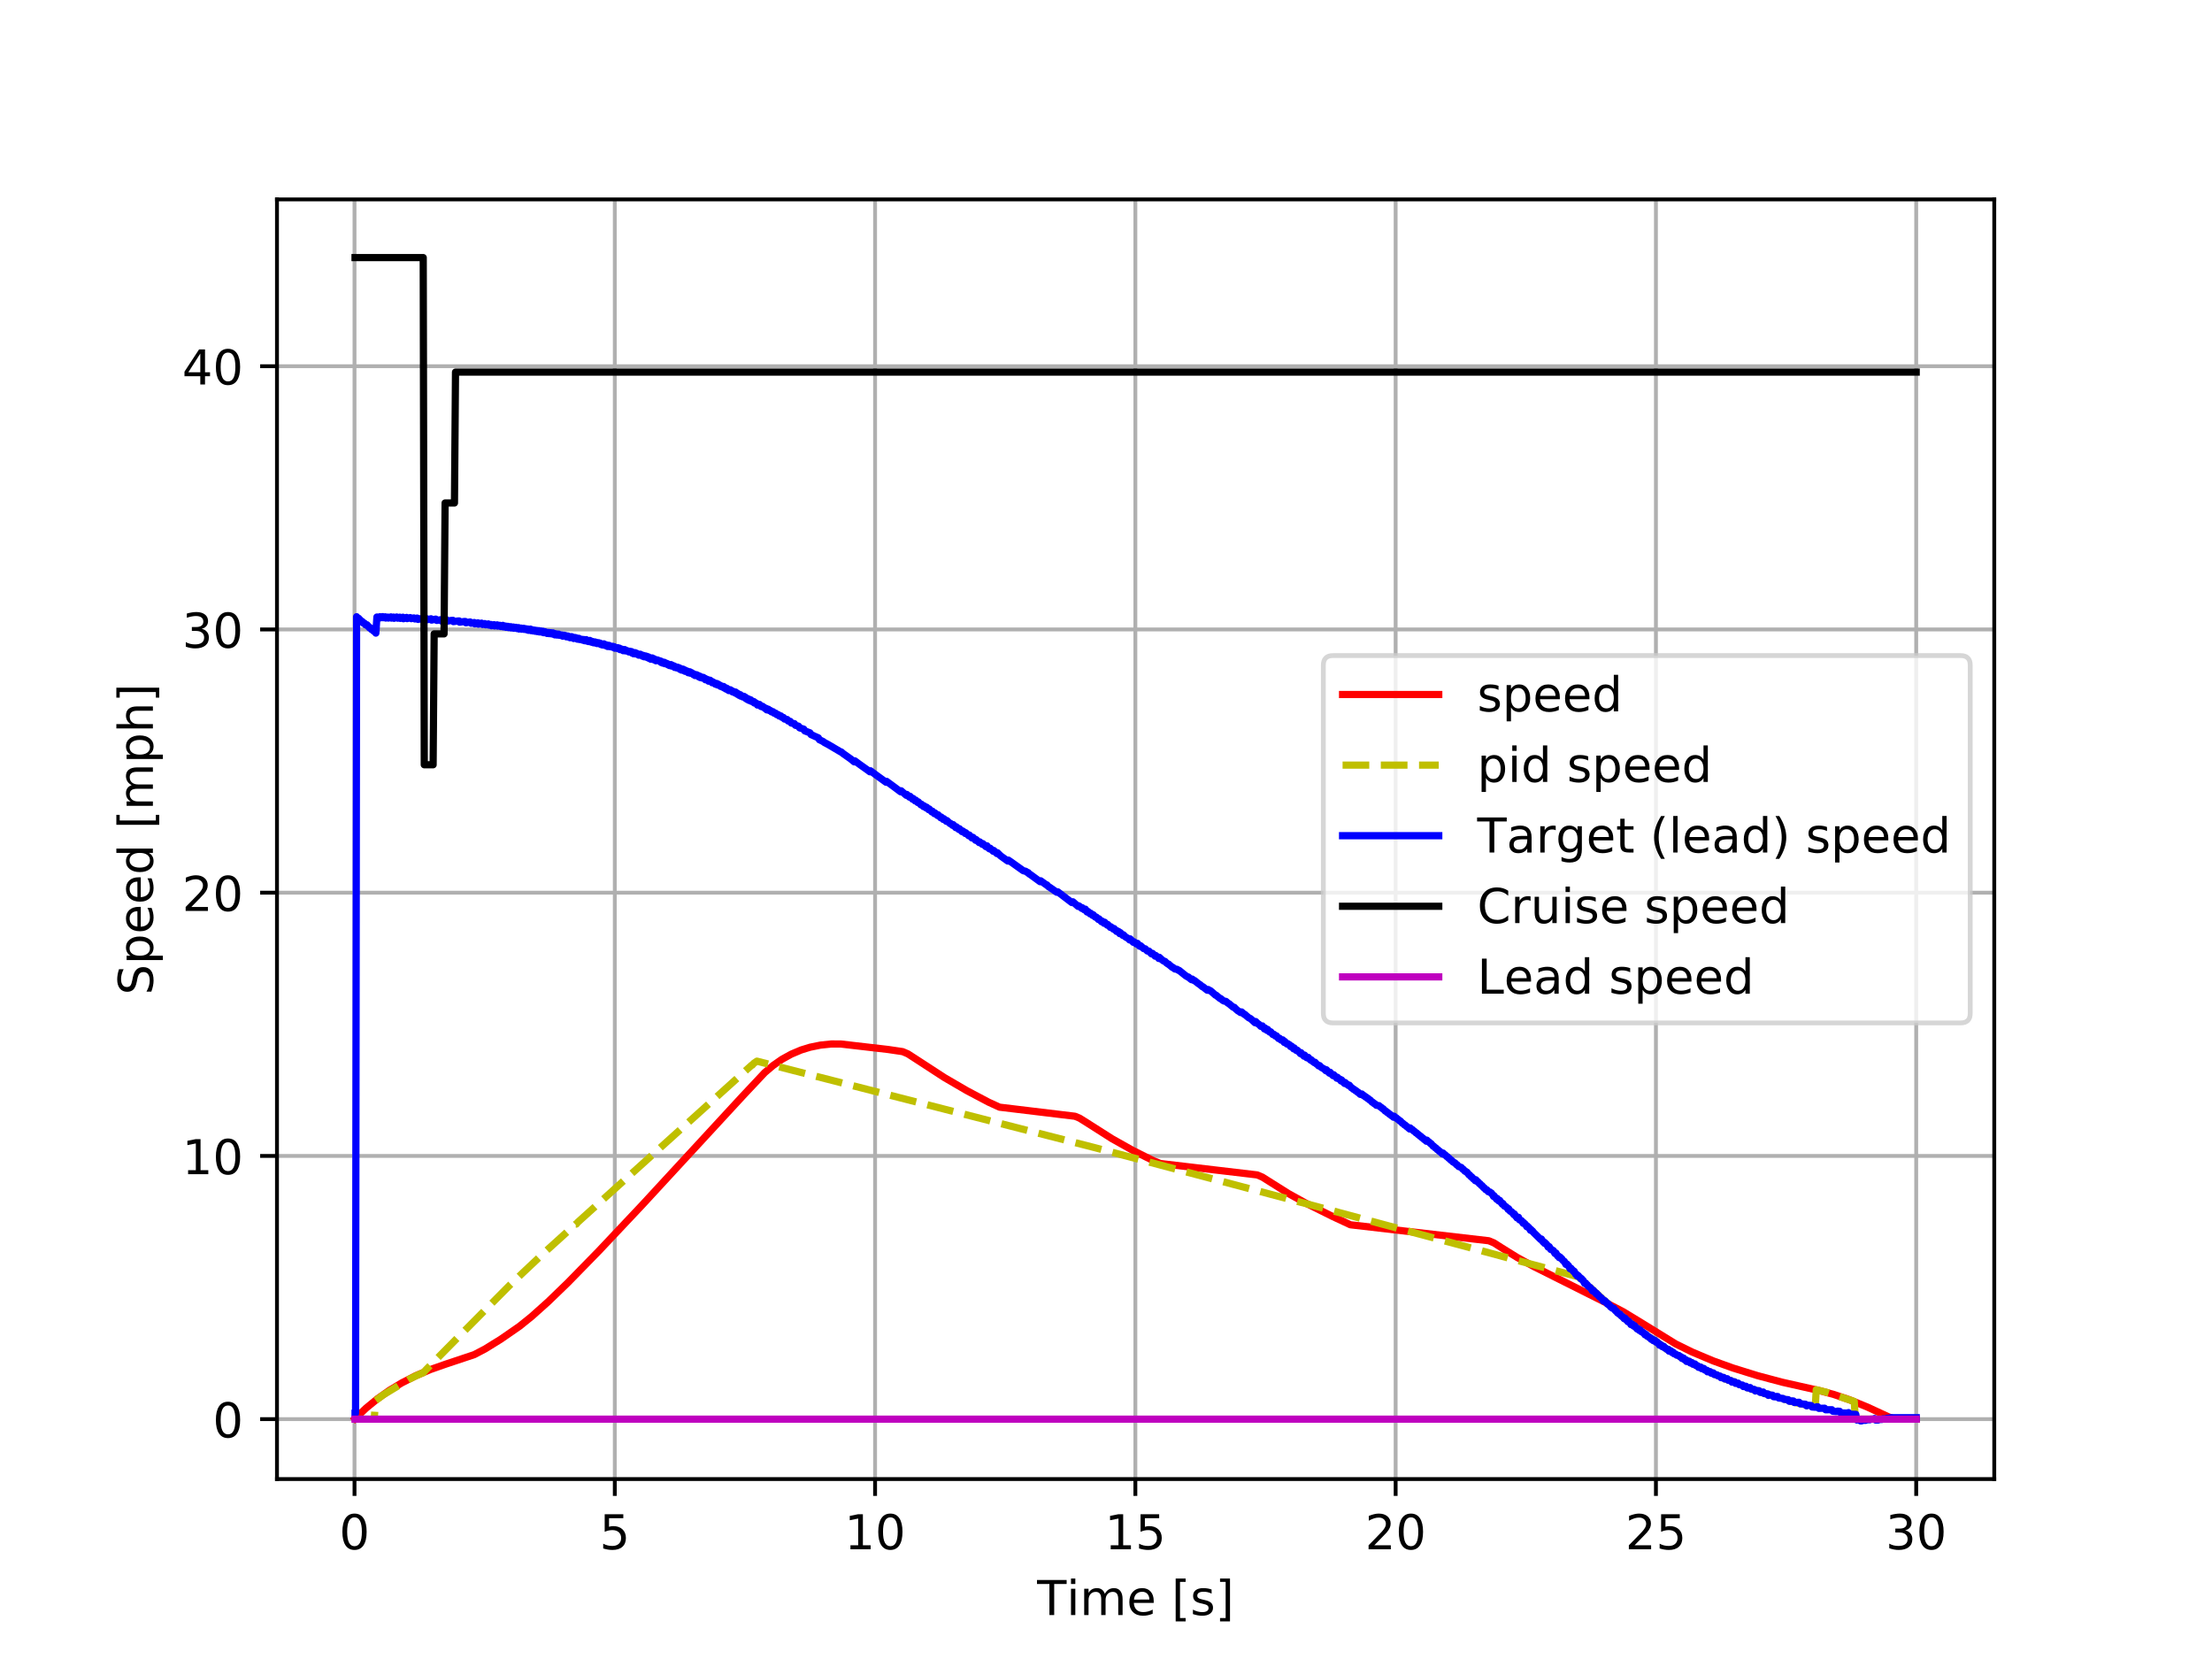 <?xml version="1.0" encoding="utf-8" standalone="no"?>
<!DOCTYPE svg PUBLIC "-//W3C//DTD SVG 1.1//EN"
  "http://www.w3.org/Graphics/SVG/1.1/DTD/svg11.dtd">
<!-- Created with matplotlib (http://matplotlib.org/) -->
<svg height="345pt" version="1.1" viewBox="0 0 460 345" width="460pt" xmlns="http://www.w3.org/2000/svg" xmlns:xlink="http://www.w3.org/1999/xlink">
 <defs>
  <style type="text/css">
*{stroke-linecap:butt;stroke-linejoin:round;}
  </style>
 </defs>
 <g id="figure_1">
  <g id="patch_1">
   <path d="M 0 345.6 
L 460.8 345.6 
L 460.8 0 
L 0 0 
z
" style="fill:#ffffff;"/>
  </g>
  <g id="axes_1">
   <g id="patch_2">
    <path d="M 57.6 307.584 
L 414.72 307.584 
L 414.72 41.472 
L 57.6 41.472 
z
" style="fill:#ffffff;"/>
   </g>
   <g id="matplotlib.axis_1">
    <g id="xtick_1">
     <g id="line2d_1">
      <path clip-path="url(#p2ec98c7ee9)" d="M 73.724 307.584 
L 73.724 41.472 
" style="fill:none;stroke:#b0b0b0;stroke-linecap:square;stroke-width:0.8;"/>
     </g>
     <g id="line2d_2">
      <defs>
       <path d="M 0 0 
L 0 3.5 
" id="m524a8190f2" style="stroke:#000000;stroke-width:0.8;"/>
      </defs>
      <g>
       <use style="stroke:#000000;stroke-width:0.8;" x="73.724" xlink:href="#m524a8190f2" y="307.584"/>
      </g>
     </g>
     <g id="text_1">
      <!-- 0 -->
      <defs>
       <path d="M 31.781 66.406 
Q 24.172 66.406 20.328 58.906 
Q 16.5 51.422 16.5 36.375 
Q 16.5 21.391 20.328 13.891 
Q 24.172 6.391 31.781 6.391 
Q 39.453 6.391 43.281 13.891 
Q 47.125 21.391 47.125 36.375 
Q 47.125 51.422 43.281 58.906 
Q 39.453 66.406 31.781 66.406 
z
M 31.781 74.219 
Q 44.047 74.219 50.516 64.516 
Q 56.984 54.828 56.984 36.375 
Q 56.984 17.969 50.516 8.266 
Q 44.047 -1.422 31.781 -1.422 
Q 19.531 -1.422 13.062 8.266 
Q 6.594 17.969 6.594 36.375 
Q 6.594 54.828 13.062 64.516 
Q 19.531 74.219 31.781 74.219 
z
" id="DejaVuSans-30"/>
      </defs>
      <g transform="translate(70.543 322.182)scale(0.1 -0.1)">
       <use xlink:href="#DejaVuSans-30"/>
      </g>
     </g>
    </g>
    <g id="xtick_2">
     <g id="line2d_3">
      <path clip-path="url(#p2ec98c7ee9)" d="M 127.852 307.584 
L 127.852 41.472 
" style="fill:none;stroke:#b0b0b0;stroke-linecap:square;stroke-width:0.8;"/>
     </g>
     <g id="line2d_4">
      <g>
       <use style="stroke:#000000;stroke-width:0.8;" x="127.852" xlink:href="#m524a8190f2" y="307.584"/>
      </g>
     </g>
     <g id="text_2">
      <!-- 5 -->
      <defs>
       <path d="M 10.797 72.906 
L 49.516 72.906 
L 49.516 64.594 
L 19.828 64.594 
L 19.828 46.734 
Q 21.969 47.469 24.109 47.828 
Q 26.266 48.188 28.422 48.188 
Q 40.625 48.188 47.75 41.5 
Q 54.891 34.812 54.891 23.391 
Q 54.891 11.625 47.562 5.094 
Q 40.234 -1.422 26.906 -1.422 
Q 22.312 -1.422 17.547 -0.641 
Q 12.797 0.141 7.719 1.703 
L 7.719 11.625 
Q 12.109 9.234 16.797 8.062 
Q 21.484 6.891 26.703 6.891 
Q 35.156 6.891 40.078 11.328 
Q 45.016 15.766 45.016 23.391 
Q 45.016 31 40.078 35.438 
Q 35.156 39.891 26.703 39.891 
Q 22.75 39.891 18.812 39.016 
Q 14.891 38.141 10.797 36.281 
z
" id="DejaVuSans-35"/>
      </defs>
      <g transform="translate(124.67 322.182)scale(0.1 -0.1)">
       <use xlink:href="#DejaVuSans-35"/>
      </g>
     </g>
    </g>
    <g id="xtick_3">
     <g id="line2d_5">
      <path clip-path="url(#p2ec98c7ee9)" d="M 181.979 307.584 
L 181.979 41.472 
" style="fill:none;stroke:#b0b0b0;stroke-linecap:square;stroke-width:0.8;"/>
     </g>
     <g id="line2d_6">
      <g>
       <use style="stroke:#000000;stroke-width:0.8;" x="181.979" xlink:href="#m524a8190f2" y="307.584"/>
      </g>
     </g>
     <g id="text_3">
      <!-- 10 -->
      <defs>
       <path d="M 12.406 8.297 
L 28.516 8.297 
L 28.516 63.922 
L 10.984 60.406 
L 10.984 69.391 
L 28.422 72.906 
L 38.281 72.906 
L 38.281 8.297 
L 54.391 8.297 
L 54.391 0 
L 12.406 0 
z
" id="DejaVuSans-31"/>
      </defs>
      <g transform="translate(175.616 322.182)scale(0.1 -0.1)">
       <use xlink:href="#DejaVuSans-31"/>
       <use x="63.623" xlink:href="#DejaVuSans-30"/>
      </g>
     </g>
    </g>
    <g id="xtick_4">
     <g id="line2d_7">
      <path clip-path="url(#p2ec98c7ee9)" d="M 236.106 307.584 
L 236.106 41.472 
" style="fill:none;stroke:#b0b0b0;stroke-linecap:square;stroke-width:0.8;"/>
     </g>
     <g id="line2d_8">
      <g>
       <use style="stroke:#000000;stroke-width:0.8;" x="236.106" xlink:href="#m524a8190f2" y="307.584"/>
      </g>
     </g>
     <g id="text_4">
      <!-- 15 -->
      <g transform="translate(229.743 322.182)scale(0.1 -0.1)">
       <use xlink:href="#DejaVuSans-31"/>
       <use x="63.623" xlink:href="#DejaVuSans-35"/>
      </g>
     </g>
    </g>
    <g id="xtick_5">
     <g id="line2d_9">
      <path clip-path="url(#p2ec98c7ee9)" d="M 290.233 307.584 
L 290.233 41.472 
" style="fill:none;stroke:#b0b0b0;stroke-linecap:square;stroke-width:0.8;"/>
     </g>
     <g id="line2d_10">
      <g>
       <use style="stroke:#000000;stroke-width:0.8;" x="290.233" xlink:href="#m524a8190f2" y="307.584"/>
      </g>
     </g>
     <g id="text_5">
      <!-- 20 -->
      <defs>
       <path d="M 19.188 8.297 
L 53.609 8.297 
L 53.609 0 
L 7.328 0 
L 7.328 8.297 
Q 12.938 14.109 22.625 23.891 
Q 32.328 33.688 34.812 36.531 
Q 39.547 41.844 41.422 45.531 
Q 43.312 49.219 43.312 52.781 
Q 43.312 58.594 39.234 62.25 
Q 35.156 65.922 28.609 65.922 
Q 23.969 65.922 18.812 64.312 
Q 13.672 62.703 7.812 59.422 
L 7.812 69.391 
Q 13.766 71.781 18.938 73 
Q 24.125 74.219 28.422 74.219 
Q 39.75 74.219 46.484 68.547 
Q 53.219 62.891 53.219 53.422 
Q 53.219 48.922 51.531 44.891 
Q 49.859 40.875 45.406 35.406 
Q 44.188 33.984 37.641 27.219 
Q 31.109 20.453 19.188 8.297 
z
" id="DejaVuSans-32"/>
      </defs>
      <g transform="translate(283.871 322.182)scale(0.1 -0.1)">
       <use xlink:href="#DejaVuSans-32"/>
       <use x="63.623" xlink:href="#DejaVuSans-30"/>
      </g>
     </g>
    </g>
    <g id="xtick_6">
     <g id="line2d_11">
      <path clip-path="url(#p2ec98c7ee9)" d="M 344.36 307.584 
L 344.36 41.472 
" style="fill:none;stroke:#b0b0b0;stroke-linecap:square;stroke-width:0.8;"/>
     </g>
     <g id="line2d_12">
      <g>
       <use style="stroke:#000000;stroke-width:0.8;" x="344.36" xlink:href="#m524a8190f2" y="307.584"/>
      </g>
     </g>
     <g id="text_6">
      <!-- 25 -->
      <g transform="translate(337.998 322.182)scale(0.1 -0.1)">
       <use xlink:href="#DejaVuSans-32"/>
       <use x="63.623" xlink:href="#DejaVuSans-35"/>
      </g>
     </g>
    </g>
    <g id="xtick_7">
     <g id="line2d_13">
      <path clip-path="url(#p2ec98c7ee9)" d="M 398.487 307.584 
L 398.487 41.472 
" style="fill:none;stroke:#b0b0b0;stroke-linecap:square;stroke-width:0.8;"/>
     </g>
     <g id="line2d_14">
      <g>
       <use style="stroke:#000000;stroke-width:0.8;" x="398.487" xlink:href="#m524a8190f2" y="307.584"/>
      </g>
     </g>
     <g id="text_7">
      <!-- 30 -->
      <defs>
       <path d="M 40.578 39.312 
Q 47.656 37.797 51.625 33 
Q 55.609 28.219 55.609 21.188 
Q 55.609 10.406 48.188 4.484 
Q 40.766 -1.422 27.094 -1.422 
Q 22.516 -1.422 17.656 -0.516 
Q 12.797 0.391 7.625 2.203 
L 7.625 11.719 
Q 11.719 9.328 16.594 8.109 
Q 21.484 6.891 26.812 6.891 
Q 36.078 6.891 40.938 10.547 
Q 45.797 14.203 45.797 21.188 
Q 45.797 27.641 41.281 31.266 
Q 36.766 34.906 28.719 34.906 
L 20.219 34.906 
L 20.219 43.016 
L 29.109 43.016 
Q 36.375 43.016 40.234 45.922 
Q 44.094 48.828 44.094 54.297 
Q 44.094 59.906 40.109 62.906 
Q 36.141 65.922 28.719 65.922 
Q 24.656 65.922 20.016 65.031 
Q 15.375 64.156 9.812 62.312 
L 9.812 71.094 
Q 15.438 72.656 20.344 73.438 
Q 25.25 74.219 29.594 74.219 
Q 40.828 74.219 47.359 69.109 
Q 53.906 64.016 53.906 55.328 
Q 53.906 49.266 50.438 45.094 
Q 46.969 40.922 40.578 39.312 
z
" id="DejaVuSans-33"/>
      </defs>
      <g transform="translate(392.125 322.182)scale(0.1 -0.1)">
       <use xlink:href="#DejaVuSans-33"/>
       <use x="63.623" xlink:href="#DejaVuSans-30"/>
      </g>
     </g>
    </g>
    <g id="text_8">
     <!-- Time [s] -->
     <defs>
      <path d="M -0.297 72.906 
L 61.375 72.906 
L 61.375 64.594 
L 35.5 64.594 
L 35.5 0 
L 25.594 0 
L 25.594 64.594 
L -0.297 64.594 
z
" id="DejaVuSans-54"/>
      <path d="M 9.422 54.688 
L 18.406 54.688 
L 18.406 0 
L 9.422 0 
z
M 9.422 75.984 
L 18.406 75.984 
L 18.406 64.594 
L 9.422 64.594 
z
" id="DejaVuSans-69"/>
      <path d="M 52 44.188 
Q 55.375 50.25 60.062 53.125 
Q 64.75 56 71.094 56 
Q 79.641 56 84.281 50.016 
Q 88.922 44.047 88.922 33.016 
L 88.922 0 
L 79.891 0 
L 79.891 32.719 
Q 79.891 40.578 77.094 44.375 
Q 74.312 48.188 68.609 48.188 
Q 61.625 48.188 57.562 43.547 
Q 53.516 38.922 53.516 30.906 
L 53.516 0 
L 44.484 0 
L 44.484 32.719 
Q 44.484 40.625 41.703 44.406 
Q 38.922 48.188 33.109 48.188 
Q 26.219 48.188 22.156 43.531 
Q 18.109 38.875 18.109 30.906 
L 18.109 0 
L 9.078 0 
L 9.078 54.688 
L 18.109 54.688 
L 18.109 46.188 
Q 21.188 51.219 25.484 53.609 
Q 29.781 56 35.688 56 
Q 41.656 56 45.828 52.969 
Q 50 49.953 52 44.188 
z
" id="DejaVuSans-6d"/>
      <path d="M 56.203 29.594 
L 56.203 25.203 
L 14.891 25.203 
Q 15.484 15.922 20.484 11.062 
Q 25.484 6.203 34.422 6.203 
Q 39.594 6.203 44.453 7.469 
Q 49.312 8.734 54.109 11.281 
L 54.109 2.781 
Q 49.266 0.734 44.188 -0.344 
Q 39.109 -1.422 33.891 -1.422 
Q 20.797 -1.422 13.156 6.188 
Q 5.516 13.812 5.516 26.812 
Q 5.516 40.234 12.766 48.109 
Q 20.016 56 32.328 56 
Q 43.359 56 49.781 48.891 
Q 56.203 41.797 56.203 29.594 
z
M 47.219 32.234 
Q 47.125 39.594 43.094 43.984 
Q 39.062 48.391 32.422 48.391 
Q 24.906 48.391 20.391 44.141 
Q 15.875 39.891 15.188 32.172 
z
" id="DejaVuSans-65"/>
      <path id="DejaVuSans-20"/>
      <path d="M 8.594 75.984 
L 29.297 75.984 
L 29.297 69 
L 17.578 69 
L 17.578 -6.203 
L 29.297 -6.203 
L 29.297 -13.188 
L 8.594 -13.188 
z
" id="DejaVuSans-5b"/>
      <path d="M 44.281 53.078 
L 44.281 44.578 
Q 40.484 46.531 36.375 47.5 
Q 32.281 48.484 27.875 48.484 
Q 21.188 48.484 17.844 46.438 
Q 14.5 44.391 14.5 40.281 
Q 14.5 37.156 16.891 35.375 
Q 19.281 33.594 26.516 31.984 
L 29.594 31.297 
Q 39.156 29.25 43.188 25.516 
Q 47.219 21.781 47.219 15.094 
Q 47.219 7.469 41.188 3.016 
Q 35.156 -1.422 24.609 -1.422 
Q 20.219 -1.422 15.453 -0.562 
Q 10.688 0.297 5.422 2 
L 5.422 11.281 
Q 10.406 8.688 15.234 7.391 
Q 20.062 6.109 24.812 6.109 
Q 31.156 6.109 34.562 8.281 
Q 37.984 10.453 37.984 14.406 
Q 37.984 18.062 35.516 20.016 
Q 33.062 21.969 24.703 23.781 
L 21.578 24.516 
Q 13.234 26.266 9.516 29.906 
Q 5.812 33.547 5.812 39.891 
Q 5.812 47.609 11.281 51.797 
Q 16.75 56 26.812 56 
Q 31.781 56 36.172 55.266 
Q 40.578 54.547 44.281 53.078 
z
" id="DejaVuSans-73"/>
      <path d="M 30.422 75.984 
L 30.422 -13.188 
L 9.719 -13.188 
L 9.719 -6.203 
L 21.391 -6.203 
L 21.391 69 
L 9.719 69 
L 9.719 75.984 
z
" id="DejaVuSans-5d"/>
     </defs>
     <g transform="translate(215.677 335.861)scale(0.1 -0.1)">
      <use xlink:href="#DejaVuSans-54"/>
      <use x="61.037" xlink:href="#DejaVuSans-69"/>
      <use x="88.82" xlink:href="#DejaVuSans-6d"/>
      <use x="186.232" xlink:href="#DejaVuSans-65"/>
      <use x="247.756" xlink:href="#DejaVuSans-20"/>
      <use x="279.543" xlink:href="#DejaVuSans-5b"/>
      <use x="318.557" xlink:href="#DejaVuSans-73"/>
      <use x="370.656" xlink:href="#DejaVuSans-5d"/>
     </g>
    </g>
   </g>
   <g id="matplotlib.axis_2">
    <g id="ytick_1">
     <g id="line2d_15">
      <path clip-path="url(#p2ec98c7ee9)" d="M 57.6 295.121 
L 414.72 295.121 
" style="fill:none;stroke:#b0b0b0;stroke-linecap:square;stroke-width:0.8;"/>
     </g>
     <g id="line2d_16">
      <defs>
       <path d="M 0 0 
L -3.5 0 
" id="m5382bff5da" style="stroke:#000000;stroke-width:0.8;"/>
      </defs>
      <g>
       <use style="stroke:#000000;stroke-width:0.8;" x="57.6" xlink:href="#m5382bff5da" y="295.121"/>
      </g>
     </g>
     <g id="text_9">
      <!-- 0 -->
      <g transform="translate(44.237 298.92)scale(0.1 -0.1)">
       <use xlink:href="#DejaVuSans-30"/>
      </g>
     </g>
    </g>
    <g id="ytick_2">
     <g id="line2d_17">
      <path clip-path="url(#p2ec98c7ee9)" d="M 57.6 240.38 
L 414.72 240.38 
" style="fill:none;stroke:#b0b0b0;stroke-linecap:square;stroke-width:0.8;"/>
     </g>
     <g id="line2d_18">
      <g>
       <use style="stroke:#000000;stroke-width:0.8;" x="57.6" xlink:href="#m5382bff5da" y="240.38"/>
      </g>
     </g>
     <g id="text_10">
      <!-- 10 -->
      <g transform="translate(37.875 244.179)scale(0.1 -0.1)">
       <use xlink:href="#DejaVuSans-31"/>
       <use x="63.623" xlink:href="#DejaVuSans-30"/>
      </g>
     </g>
    </g>
    <g id="ytick_3">
     <g id="line2d_19">
      <path clip-path="url(#p2ec98c7ee9)" d="M 57.6 185.639 
L 414.72 185.639 
" style="fill:none;stroke:#b0b0b0;stroke-linecap:square;stroke-width:0.8;"/>
     </g>
     <g id="line2d_20">
      <g>
       <use style="stroke:#000000;stroke-width:0.8;" x="57.6" xlink:href="#m5382bff5da" y="185.639"/>
      </g>
     </g>
     <g id="text_11">
      <!-- 20 -->
      <g transform="translate(37.875 189.439)scale(0.1 -0.1)">
       <use xlink:href="#DejaVuSans-32"/>
       <use x="63.623" xlink:href="#DejaVuSans-30"/>
      </g>
     </g>
    </g>
    <g id="ytick_4">
     <g id="line2d_21">
      <path clip-path="url(#p2ec98c7ee9)" d="M 57.6 130.899 
L 414.72 130.899 
" style="fill:none;stroke:#b0b0b0;stroke-linecap:square;stroke-width:0.8;"/>
     </g>
     <g id="line2d_22">
      <g>
       <use style="stroke:#000000;stroke-width:0.8;" x="57.6" xlink:href="#m5382bff5da" y="130.899"/>
      </g>
     </g>
     <g id="text_12">
      <!-- 30 -->
      <g transform="translate(37.875 134.698)scale(0.1 -0.1)">
       <use xlink:href="#DejaVuSans-33"/>
       <use x="63.623" xlink:href="#DejaVuSans-30"/>
      </g>
     </g>
    </g>
    <g id="ytick_5">
     <g id="line2d_23">
      <path clip-path="url(#p2ec98c7ee9)" d="M 57.6 76.158 
L 414.72 76.158 
" style="fill:none;stroke:#b0b0b0;stroke-linecap:square;stroke-width:0.8;"/>
     </g>
     <g id="line2d_24">
      <g>
       <use style="stroke:#000000;stroke-width:0.8;" x="57.6" xlink:href="#m5382bff5da" y="76.158"/>
      </g>
     </g>
     <g id="text_13">
      <!-- 40 -->
      <defs>
       <path d="M 37.797 64.312 
L 12.891 25.391 
L 37.797 25.391 
z
M 35.203 72.906 
L 47.609 72.906 
L 47.609 25.391 
L 58.016 25.391 
L 58.016 17.188 
L 47.609 17.188 
L 47.609 0 
L 37.797 0 
L 37.797 17.188 
L 4.891 17.188 
L 4.891 26.703 
z
" id="DejaVuSans-34"/>
      </defs>
      <g transform="translate(37.875 79.957)scale(0.1 -0.1)">
       <use xlink:href="#DejaVuSans-34"/>
       <use x="63.623" xlink:href="#DejaVuSans-30"/>
      </g>
     </g>
    </g>
    <g id="text_14">
     <!-- Speed [mph] -->
     <defs>
      <path d="M 53.516 70.516 
L 53.516 60.891 
Q 47.906 63.578 42.922 64.891 
Q 37.938 66.219 33.297 66.219 
Q 25.25 66.219 20.875 63.094 
Q 16.5 59.969 16.5 54.203 
Q 16.5 49.359 19.406 46.891 
Q 22.312 44.438 30.422 42.922 
L 36.375 41.703 
Q 47.406 39.594 52.656 34.297 
Q 57.906 29 57.906 20.125 
Q 57.906 9.516 50.797 4.047 
Q 43.703 -1.422 29.984 -1.422 
Q 24.812 -1.422 18.969 -0.25 
Q 13.141 0.922 6.891 3.219 
L 6.891 13.375 
Q 12.891 10.016 18.656 8.297 
Q 24.422 6.594 29.984 6.594 
Q 38.422 6.594 43.016 9.906 
Q 47.609 13.234 47.609 19.391 
Q 47.609 24.75 44.312 27.781 
Q 41.016 30.812 33.5 32.328 
L 27.484 33.5 
Q 16.453 35.688 11.516 40.375 
Q 6.594 45.062 6.594 53.422 
Q 6.594 63.094 13.406 68.656 
Q 20.219 74.219 32.172 74.219 
Q 37.312 74.219 42.625 73.281 
Q 47.953 72.359 53.516 70.516 
z
" id="DejaVuSans-53"/>
      <path d="M 18.109 8.203 
L 18.109 -20.797 
L 9.078 -20.797 
L 9.078 54.688 
L 18.109 54.688 
L 18.109 46.391 
Q 20.953 51.266 25.266 53.625 
Q 29.594 56 35.594 56 
Q 45.562 56 51.781 48.094 
Q 58.016 40.188 58.016 27.297 
Q 58.016 14.406 51.781 6.484 
Q 45.562 -1.422 35.594 -1.422 
Q 29.594 -1.422 25.266 0.953 
Q 20.953 3.328 18.109 8.203 
z
M 48.688 27.297 
Q 48.688 37.203 44.609 42.844 
Q 40.531 48.484 33.406 48.484 
Q 26.266 48.484 22.188 42.844 
Q 18.109 37.203 18.109 27.297 
Q 18.109 17.391 22.188 11.75 
Q 26.266 6.109 33.406 6.109 
Q 40.531 6.109 44.609 11.75 
Q 48.688 17.391 48.688 27.297 
z
" id="DejaVuSans-70"/>
      <path d="M 45.406 46.391 
L 45.406 75.984 
L 54.391 75.984 
L 54.391 0 
L 45.406 0 
L 45.406 8.203 
Q 42.578 3.328 38.25 0.953 
Q 33.938 -1.422 27.875 -1.422 
Q 17.969 -1.422 11.734 6.484 
Q 5.516 14.406 5.516 27.297 
Q 5.516 40.188 11.734 48.094 
Q 17.969 56 27.875 56 
Q 33.938 56 38.25 53.625 
Q 42.578 51.266 45.406 46.391 
z
M 14.797 27.297 
Q 14.797 17.391 18.875 11.75 
Q 22.953 6.109 30.078 6.109 
Q 37.203 6.109 41.297 11.75 
Q 45.406 17.391 45.406 27.297 
Q 45.406 37.203 41.297 42.844 
Q 37.203 48.484 30.078 48.484 
Q 22.953 48.484 18.875 42.844 
Q 14.797 37.203 14.797 27.297 
z
" id="DejaVuSans-64"/>
      <path d="M 54.891 33.016 
L 54.891 0 
L 45.906 0 
L 45.906 32.719 
Q 45.906 40.484 42.875 44.328 
Q 39.844 48.188 33.797 48.188 
Q 26.516 48.188 22.312 43.547 
Q 18.109 38.922 18.109 30.906 
L 18.109 0 
L 9.078 0 
L 9.078 75.984 
L 18.109 75.984 
L 18.109 46.188 
Q 21.344 51.125 25.703 53.562 
Q 30.078 56 35.797 56 
Q 45.219 56 50.047 50.172 
Q 54.891 44.344 54.891 33.016 
z
" id="DejaVuSans-68"/>
     </defs>
     <g transform="translate(31.795 206.908)rotate(-90)scale(0.1 -0.1)">
      <use xlink:href="#DejaVuSans-53"/>
      <use x="63.477" xlink:href="#DejaVuSans-70"/>
      <use x="126.953" xlink:href="#DejaVuSans-65"/>
      <use x="188.477" xlink:href="#DejaVuSans-65"/>
      <use x="250" xlink:href="#DejaVuSans-64"/>
      <use x="313.477" xlink:href="#DejaVuSans-20"/>
      <use x="345.264" xlink:href="#DejaVuSans-5b"/>
      <use x="384.277" xlink:href="#DejaVuSans-6d"/>
      <use x="481.689" xlink:href="#DejaVuSans-70"/>
      <use x="545.166" xlink:href="#DejaVuSans-68"/>
      <use x="608.545" xlink:href="#DejaVuSans-5d"/>
     </g>
    </g>
   </g>
   <g id="line2d_25">
    <path clip-path="url(#p2ec98c7ee9)" d="M 73.833 295.01 
L 76.106 292.853 
L 78.488 290.896 
L 80.978 289.136 
L 83.576 287.566 
L 86.39 286.127 
L 89.421 284.833 
L 92.669 283.691 
L 98.623 281.705 
L 100.896 280.513 
L 104.144 278.502 
L 108.041 275.803 
L 110.531 273.8 
L 113.995 270.7 
L 118.109 266.722 
L 124.496 260.188 
L 133.589 250.541 
L 154.482 227.891 
L 159.029 223.053 
L 160.761 221.582 
L 162.601 220.299 
L 164.55 219.22 
L 166.607 218.349 
L 168.447 217.781 
L 170.612 217.339 
L 172.885 217.101 
L 174.834 217.106 
L 184.685 218.246 
L 187.716 218.693 
L 188.799 219.155 
L 190.314 220.134 
L 196.377 224.079 
L 201.031 226.792 
L 205.578 229.199 
L 207.852 230.243 
L 223.548 232.132 
L 224.523 232.537 
L 225.93 233.417 
L 231.234 236.796 
L 235.565 239.229 
L 239.895 241.396 
L 241.302 241.957 
L 261.437 244.331 
L 262.52 244.788 
L 263.819 245.609 
L 267.933 248.201 
L 271.505 250.181 
L 277.134 252.981 
L 280.815 254.697 
L 309.611 258.024 
L 310.693 258.478 
L 312.317 259.515 
L 315.565 261.529 
L 319.029 263.417 
L 333.318 270.576 
L 337.54 272.769 
L 341.004 274.873 
L 348.474 279.477 
L 351.938 281.182 
L 356.268 283.005 
L 360.382 284.486 
L 365.47 286.067 
L 370.558 287.424 
L 378.352 289.183 
L 381.275 289.963 
L 384.631 291.095 
L 388.311 292.597 
L 392.75 294.645 
L 394.049 295.121 
L 398.487 295.121 
L 398.487 295.121 
" style="fill:none;stroke:#ff0000;stroke-linecap:square;stroke-width:1.5;"/>
   </g>
   <g id="line2d_26">
    <path clip-path="url(#p2ec98c7ee9)" d="M 73.833 295.121 
L 77.838 295.121 
L 78.055 291.301 
L 78.921 290.659 
L 79.678 290.085 
L 85.091 286.806 
L 85.741 286.502 
L 86.607 286.063 
L 87.473 285.691 
L 87.906 285.488 
L 88.014 285.488 
L 88.664 284.777 
L 94.509 278.859 
L 106.201 267.068 
L 113.021 260.636 
L 119.733 254.554 
L 119.841 254.554 
L 120.166 254.162 
L 156.322 221.507 
L 156.431 221.507 
L 156.755 221.124 
L 157.405 220.673 
L 227.662 238.662 
L 273.021 250.689 
L 328.23 265.522 
L 330.287 267.359 
L 331.911 268.915 
L 332.127 269.065 
L 333.643 270.486 
L 333.859 270.62 
L 335.267 271.998 
L 335.592 272.058 
L 335.916 272.511 
L 336.782 273.256 
L 336.999 273.389 
L 337.865 274.215 
L 338.081 274.346 
L 338.623 274.757 
L 338.839 274.89 
L 339.38 275.385 
L 339.597 275.519 
L 340.355 276.157 
L 340.463 276.157 
L 340.896 276.545 
L 341.329 276.902 
L 341.979 277.343 
L 342.52 277.814 
L 342.736 277.896 
L 343.061 278.149 
L 343.278 278.284 
L 343.494 278.422 
L 343.711 278.567 
L 344.035 278.808 
L 344.252 278.935 
L 344.685 279.247 
L 344.793 279.247 
L 345.118 279.529 
L 345.334 279.666 
L 345.551 279.802 
L 345.876 280.043 
L 346.092 280.168 
L 346.633 280.597 
L 346.958 280.628 
L 347.283 280.901 
L 347.608 281.047 
L 347.824 281.183 
L 348.041 281.319 
L 348.366 281.58 
L 348.582 281.707 
L 348.799 281.832 
L 349.123 281.873 
L 349.34 282.115 
L 349.665 282.262 
L 349.989 282.502 
L 350.206 282.625 
L 350.422 282.774 
L 350.747 282.922 
L 350.964 283.046 
L 351.397 283.214 
L 351.613 283.337 
L 351.938 283.476 
L 352.263 283.727 
L 352.587 283.87 
L 352.804 283.988 
L 353.129 284.136 
L 353.345 284.259 
L 353.67 284.301 
L 354.103 284.659 
L 354.32 284.669 
L 354.644 284.92 
L 354.969 284.962 
L 355.294 285.192 
L 355.619 285.233 
L 356.052 285.585 
L 356.268 285.594 
L 356.593 285.842 
L 357.134 286.012 
L 357.351 286.124 
L 357.784 286.273 
L 358.108 286.506 
L 358.433 286.517 
L 358.758 286.774 
L 359.299 286.937 
L 359.516 287.046 
L 359.949 287.098 
L 360.274 287.337 
L 360.707 287.359 
L 361.14 287.717 
L 361.573 287.859 
L 361.789 287.968 
L 362.439 288.138 
L 362.655 288.259 
L 363.088 288.281 
L 363.521 288.629 
L 364.062 288.772 
L 364.279 288.889 
L 364.928 289.061 
L 365.145 289.181 
L 365.794 289.213 
L 366.228 289.561 
L 366.769 289.704 
L 366.985 289.811 
L 367.743 289.994 
L 368.068 290.093 
L 368.717 290.254 
L 369.042 290.483 
L 369.692 290.498 
L 370.016 290.744 
L 370.882 290.927 
L 371.207 291.025 
L 371.965 291.188 
L 372.29 291.406 
L 373.048 291.539 
L 373.264 291.666 
L 374.238 291.85 
L 374.455 291.937 
L 375.537 292.131 
L 375.862 292.339 
L 376.62 292.341 
L 376.945 292.609 
L 377.486 292.641 
L 377.702 289.003 
L 379.326 289.409 
L 379.759 289.51 
L 385.605 291.437 
L 385.822 295.121 
L 398.487 295.121 
L 398.487 295.121 
" style="fill:none;stroke:#bfbf00;stroke-dasharray:5.55,2.4;stroke-dashoffset:0;stroke-width:1.5;"/>
   </g>
   <g id="line2d_27">
    <path clip-path="url(#p2ec98c7ee9)" d="M 73.833 293.896 
L 73.941 293.896 
L 74.157 128.252 
L 74.374 128.587 
L 74.591 128.587 
L 74.807 128.922 
L 74.915 128.922 
L 75.132 129.257 
L 75.348 129.257 
L 75.565 129.592 
L 75.781 129.592 
L 75.998 129.927 
L 76.323 129.927 
L 76.539 130.262 
L 76.647 130.262 
L 76.864 130.597 
L 77.08 130.597 
L 77.297 130.933 
L 77.513 130.933 
L 77.73 131.268 
L 78.055 131.268 
L 78.163 131.659 
L 78.379 128.316 
L 78.488 128.316 
L 78.596 128.503 
L 79.029 128.247 
L 79.137 128.483 
L 79.57 128.23 
L 79.678 128.463 
L 80.111 128.27 
L 80.22 128.529 
L 80.653 128.328 
L 80.761 128.538 
L 81.302 128.286 
L 81.411 128.545 
L 81.844 128.325 
L 81.952 128.584 
L 82.493 128.308 
L 82.71 128.561 
L 83.143 128.347 
L 83.251 128.6 
L 83.792 128.356 
L 83.9 128.666 
L 84.55 128.395 
L 84.658 128.646 
L 85.091 128.51 
L 85.308 128.434 
L 85.524 128.653 
L 85.957 128.524 
L 86.065 128.499 
L 86.282 128.719 
L 86.715 128.532 
L 86.823 128.563 
L 86.931 128.814 
L 87.689 128.603 
L 87.798 128.88 
L 88.339 128.686 
L 88.664 128.642 
L 88.88 128.857 
L 89.638 128.681 
L 89.746 128.953 
L 90.612 128.746 
L 90.829 129.019 
L 91.695 128.867 
L 91.803 129.141 
L 92.236 129.001 
L 92.885 128.906 
L 92.994 129.178 
L 93.86 129.021 
L 94.185 129.002 
L 94.293 129.271 
L 95.159 129.142 
L 95.484 129.124 
L 95.592 129.394 
L 96.566 129.239 
L 96.783 129.245 
L 96.891 129.516 
L 97.757 129.335 
L 97.973 129.61 
L 98.623 129.456 
L 98.731 129.735 
L 99.164 129.622 
L 99.381 129.521 
L 99.489 129.801 
L 99.922 129.661 
L 100.139 129.586 
L 100.355 129.865 
L 100.788 129.676 
L 101.005 129.931 
L 101.546 129.747 
L 101.654 129.998 
L 102.087 129.862 
L 102.195 130.123 
L 102.737 129.902 
L 102.845 130.16 
L 103.386 129.942 
L 103.494 130.197 
L 103.927 130.032 
L 104.144 130.29 
L 104.577 130.047 
L 104.685 130.357 
L 105.118 130.194 
L 105.226 130.453 
L 105.551 130.252 
L 105.659 130.259 
L 105.768 130.519 
L 106.201 130.324 
L 106.309 130.586 
L 106.742 130.389 
L 106.85 130.652 
L 107.283 130.454 
L 107.5 130.717 
L 107.825 130.519 
L 107.933 130.813 
L 108.366 130.616 
L 108.474 130.85 
L 108.907 130.656 
L 109.015 130.887 
L 109.34 130.747 
L 109.557 130.981 
L 109.773 130.812 
L 109.881 131.079 
L 110.206 130.902 
L 110.314 130.827 
L 110.423 131.144 
L 110.747 130.974 
L 110.856 131.21 
L 111.18 131.04 
L 111.289 131.277 
L 111.613 131.105 
L 111.722 131.344 
L 112.046 131.145 
L 112.155 131.411 
L 112.48 131.21 
L 112.588 131.448 
L 112.913 131.276 
L 113.021 131.572 
L 113.346 131.373 
L 113.454 131.609 
L 113.67 131.49 
L 113.779 131.735 
L 114.103 131.529 
L 114.212 131.772 
L 114.536 131.57 
L 114.645 131.81 
L 114.969 131.61 
L 115.078 131.905 
L 115.294 131.728 
L 115.402 132.031 
L 115.727 131.824 
L 115.835 132.068 
L 116.16 131.864 
L 116.268 132.106 
L 116.485 131.986 
L 116.701 132.171 
L 116.918 132.053 
L 117.026 132.297 
L 117.351 132.093 
L 117.567 132.274 
L 117.676 132.186 
L 117.784 132.431 
L 118.109 132.257 
L 118.217 132.497 
L 118.433 132.378 
L 118.542 132.623 
L 118.867 132.389 
L 118.975 132.631 
L 119.191 132.512 
L 119.3 132.785 
L 119.624 132.578 
L 119.841 132.794 
L 119.949 132.675 
L 120.057 132.92 
L 120.382 132.742 
L 120.49 132.986 
L 120.707 132.898 
L 120.923 133.052 
L 121.14 132.964 
L 121.248 133.149 
L 121.465 133 
L 121.573 133.246 
L 121.898 133.014 
L 122.006 133.312 
L 122.222 133.193 
L 122.331 133.409 
L 122.655 133.178 
L 122.764 133.475 
L 122.98 133.328 
L 123.088 133.572 
L 123.305 133.424 
L 123.413 133.669 
L 123.738 133.493 
L 123.846 133.736 
L 124.063 133.588 
L 124.171 133.833 
L 124.496 133.658 
L 124.712 133.84 
L 124.82 133.752 
L 124.929 134.025 
L 125.145 133.907 
L 125.254 134.122 
L 125.578 133.89 
L 125.687 134.189 
L 125.903 134.042 
L 126.011 134.287 
L 126.228 134.139 
L 126.336 134.442 
L 126.661 134.206 
L 126.769 134.48 
L 126.986 134.361 
L 127.202 134.547 
L 127.419 134.405 
L 127.527 134.644 
L 127.743 134.497 
L 127.852 134.8 
L 128.068 134.652 
L 128.285 134.838 
L 128.501 134.696 
L 128.609 134.935 
L 128.826 134.788 
L 128.934 135.091 
L 129.151 134.944 
L 129.367 135.13 
L 129.475 135.041 
L 129.584 135.315 
L 129.908 135.08 
L 130.017 135.354 
L 130.233 135.236 
L 130.45 135.422 
L 130.558 135.363 
L 130.774 135.578 
L 130.991 135.431 
L 131.207 135.617 
L 131.316 135.499 
L 131.424 135.803 
L 131.641 135.656 
L 131.749 135.959 
L 132.074 135.724 
L 132.182 135.998 
L 132.398 135.851 
L 132.615 136.067 
L 132.723 136.008 
L 132.831 136.252 
L 133.156 136.051 
L 133.373 136.262 
L 133.481 136.204 
L 133.589 136.448 
L 133.806 136.302 
L 133.914 136.576 
L 134.239 136.405 
L 134.347 136.645 
L 134.563 136.498 
L 134.672 136.773 
L 134.888 136.626 
L 134.996 136.93 
L 135.213 136.783 
L 135.321 137.087 
L 135.646 136.826 
L 135.754 137.127 
L 135.971 136.981 
L 136.079 137.255 
L 136.295 137.138 
L 136.404 137.412 
L 136.728 137.241 
L 136.945 137.424 
L 137.053 137.368 
L 137.27 137.582 
L 137.378 137.464 
L 137.486 137.768 
L 137.703 137.622 
L 137.811 137.897 
L 138.136 137.724 
L 138.244 138.026 
L 138.461 137.88 
L 138.677 138.067 
L 138.785 138.009 
L 138.894 138.253 
L 139.11 138.167 
L 139.218 138.411 
L 139.543 138.209 
L 139.651 138.512 
L 139.868 138.367 
L 140.084 138.613 
L 140.193 138.496 
L 140.301 138.8 
L 140.517 138.654 
L 140.734 138.901 
L 140.95 138.756 
L 141.167 139.002 
L 141.275 138.885 
L 141.383 139.189 
L 141.6 139.044 
L 141.708 139.348 
L 142.033 139.15 
L 142.141 139.45 
L 142.358 139.305 
L 142.466 139.609 
L 142.682 139.464 
L 142.899 139.711 
L 143.007 139.594 
L 143.115 139.898 
L 143.44 139.699 
L 143.548 140.001 
L 143.765 139.856 
L 143.981 140.104 
L 144.09 140.047 
L 144.198 140.291 
L 144.415 140.207 
L 144.523 140.481 
L 144.848 140.311 
L 145.064 140.497 
L 145.172 140.47 
L 145.281 140.745 
L 145.497 140.601 
L 145.605 140.905 
L 145.822 140.761 
L 146.038 141.009 
L 146.255 140.865 
L 146.471 141.113 
L 146.58 141.057 
L 146.688 141.361 
L 146.904 141.217 
L 147.121 141.465 
L 147.229 141.348 
L 147.337 141.653 
L 147.662 141.456 
L 147.879 141.731 
L 147.987 141.675 
L 148.095 141.979 
L 148.312 141.836 
L 148.528 142.085 
L 148.636 142.029 
L 148.745 142.272 
L 149.069 142.136 
L 149.178 142.439 
L 149.394 142.296 
L 149.611 142.545 
L 149.719 142.489 
L 149.827 142.732 
L 150.044 142.651 
L 150.26 142.9 
L 150.477 142.758 
L 150.585 143.062 
L 150.802 142.981 
L 150.91 143.256 
L 151.126 143.113 
L 151.235 143.418 
L 151.451 143.337 
L 151.559 143.612 
L 151.884 143.444 
L 152.101 143.694 
L 152.209 143.639 
L 152.317 143.882 
L 152.534 143.802 
L 152.75 144.052 
L 152.967 143.913 
L 153.075 144.214 
L 153.291 144.135 
L 153.4 144.41 
L 153.616 144.33 
L 153.724 144.606 
L 153.941 144.464 
L 154.049 144.769 
L 154.266 144.69 
L 154.482 144.94 
L 154.699 144.8 
L 154.915 145.049 
L 155.023 144.995 
L 155.132 145.3 
L 155.348 145.221 
L 155.456 145.497 
L 155.673 145.356 
L 155.781 145.661 
L 156.106 145.532 
L 156.214 145.833 
L 156.431 145.78 
L 156.647 146.031 
L 156.755 145.89 
L 156.864 146.195 
L 157.08 146.117 
L 157.297 146.369 
L 157.405 146.316 
L 157.513 146.621 
L 157.946 146.491 
L 158.271 146.931 
L 158.596 146.883 
L 158.812 147.135 
L 158.921 147.111 
L 159.137 147.368 
L 159.354 147.321 
L 159.462 147.626 
L 159.787 147.494 
L 160.003 147.773 
L 160.22 147.757 
L 160.436 148.037 
L 160.761 148.008 
L 160.977 148.307 
L 161.302 148.311 
L 161.519 148.607 
L 161.843 148.613 
L 162.06 148.908 
L 162.385 148.878 
L 162.601 149.174 
L 162.926 149.207 
L 163.142 149.533 
L 163.684 149.616 
L 163.9 149.936 
L 164.333 150.012 
L 164.55 150.362 
L 165.199 150.488 
L 165.416 150.832 
L 166.065 151.016 
L 166.282 151.362 
L 167.148 151.627 
L 167.364 151.996 
L 168.447 152.398 
L 168.663 152.765 
L 169.096 152.951 
L 169.313 153.058 
L 170.179 153.438 
L 170.396 153.832 
L 171.153 154.193 
L 171.478 154.435 
L 171.695 154.543 
L 172.344 154.895 
L 174.834 156.368 
L 174.942 156.368 
L 175.267 156.664 
L 176.891 157.81 
L 177.649 158.433 
L 177.757 158.219 
L 178.731 158.938 
L 180.463 160.17 
L 180.896 160.499 
L 181.004 160.286 
L 181.979 161.015 
L 183.603 162.194 
L 184.252 162.668 
L 184.36 162.482 
L 185.984 163.673 
L 187.067 164.489 
L 187.283 164.657 
L 187.391 164.448 
L 188.474 165.393 
L 188.582 165.209 
L 189.124 165.77 
L 189.232 165.586 
L 189.773 166.198 
L 189.881 166.04 
L 190.314 166.555 
L 190.423 166.396 
L 190.856 166.888 
L 190.964 166.754 
L 191.505 167.369 
L 191.613 167.236 
L 192.046 167.729 
L 192.155 167.572 
L 192.588 168.016 
L 192.696 167.859 
L 193.129 168.378 
L 193.237 168.222 
L 193.778 168.84 
L 193.887 168.684 
L 194.32 169.205 
L 194.428 169.049 
L 194.969 169.595 
L 195.078 169.439 
L 195.619 170.061 
L 195.727 169.906 
L 196.16 170.404 
L 196.268 170.249 
L 196.81 170.798 
L 196.918 170.643 
L 197.567 171.269 
L 197.676 171.24 
L 198.109 171.641 
L 198.217 171.486 
L 198.758 172.114 
L 198.866 171.936 
L 199.408 172.489 
L 199.516 172.335 
L 200.057 172.941 
L 200.165 172.788 
L 200.382 172.938 
L 200.707 173.318 
L 200.815 173.165 
L 201.465 173.798 
L 201.573 173.645 
L 202.114 174.255 
L 202.331 174.127 
L 202.872 174.739 
L 202.98 174.587 
L 203.63 175.224 
L 203.738 175.073 
L 204.279 175.583 
L 204.387 175.433 
L 205.037 176.072 
L 205.253 175.897 
L 205.578 176.386 
L 205.795 176.538 
L 205.903 176.388 
L 206.552 177.031 
L 206.661 176.857 
L 207.31 177.501 
L 207.418 177.327 
L 208.068 177.973 
L 209.584 179.061 
L 209.692 178.865 
L 210.233 179.238 
L 212.831 181.091 
L 213.264 181.168 
L 213.697 181.465 
L 213.805 181.465 
L 214.022 181.738 
L 214.239 181.845 
L 216.295 183.351 
L 216.404 183.158 
L 217.594 184.014 
L 217.703 184.014 
L 218.027 184.378 
L 218.244 184.487 
L 219.759 185.546 
L 219.976 185.466 
L 222.899 187.699 
L 223.115 187.536 
L 224.198 188.495 
L 224.306 188.358 
L 224.523 188.494 
L 224.956 188.904 
L 225.064 188.767 
L 225.497 189.202 
L 225.713 189.066 
L 226.038 189.639 
L 226.146 189.687 
L 226.255 189.551 
L 226.688 190.036 
L 226.796 189.901 
L 227.229 190.363 
L 227.337 190.227 
L 227.77 190.714 
L 227.987 190.718 
L 228.42 191.206 
L 228.528 191.071 
L 229.069 191.675 
L 229.178 191.541 
L 229.394 191.728 
L 229.611 192.007 
L 229.719 191.782 
L 230.26 192.388 
L 230.368 192.256 
L 230.91 192.863 
L 231.018 192.731 
L 231.234 192.919 
L 231.559 193.223 
L 231.667 193.091 
L 232.209 193.701 
L 232.317 193.57 
L 232.533 193.735 
L 232.642 193.735 
L 232.858 194.157 
L 232.966 193.934 
L 233.508 194.522 
L 233.616 194.393 
L 234.049 194.841 
L 234.699 195.209 
L 234.915 195.469 
L 235.023 195.246 
L 235.673 195.957 
L 235.781 195.83 
L 235.998 195.996 
L 236.322 196.305 
L 236.539 196.178 
L 236.972 196.75 
L 237.08 196.798 
L 237.188 196.671 
L 237.838 197.269 
L 238.163 197.311 
L 238.596 197.766 
L 238.92 197.785 
L 239.462 198.363 
L 239.678 198.262 
L 240.22 198.842 
L 240.328 198.694 
L 240.544 198.887 
L 240.761 199.056 
L 240.869 199.056 
L 240.977 199.323 
L 241.086 199.078 
L 241.519 199.491 
L 241.952 199.834 
L 242.276 199.933 
L 242.493 200.178 
L 242.926 200.499 
L 243.034 200.499 
L 243.251 200.721 
L 243.792 201.167 
L 243.9 201.167 
L 244.333 201.515 
L 244.766 201.572 
L 245.091 201.797 
L 245.199 201.797 
L 245.632 202.147 
L 246.607 202.928 
L 246.823 203.054 
L 247.04 203.179 
L 247.148 203.179 
L 247.364 203.407 
L 247.797 203.738 
L 247.906 203.599 
L 248.339 203.931 
L 248.447 203.931 
L 248.88 204.288 
L 249.313 204.622 
L 249.529 204.75 
L 250.071 205.213 
L 250.179 205.213 
L 250.612 205.574 
L 251.045 205.912 
L 251.153 205.935 
L 251.261 205.777 
L 251.586 206.011 
L 251.694 206.011 
L 252.128 206.375 
L 252.777 206.953 
L 252.885 206.953 
L 253.318 207.319 
L 253.751 207.664 
L 253.86 207.664 
L 254.293 208.033 
L 254.509 208.164 
L 254.942 208.249 
L 255.375 208.621 
L 255.592 208.73 
L 256.025 209.103 
L 256.458 209.455 
L 256.674 209.478 
L 256.891 209.721 
L 257.432 210.208 
L 257.648 210.318 
L 257.973 210.563 
L 258.081 210.563 
L 258.19 210.437 
L 258.731 210.928 
L 258.839 210.928 
L 259.272 211.31 
L 259.705 211.67 
L 260.03 211.806 
L 260.463 212.191 
L 261.004 212.69 
L 261.113 212.432 
L 261.654 212.957 
L 261.762 212.98 
L 262.195 213.438 
L 262.412 213.341 
L 262.52 213.341 
L 262.736 213.685 
L 262.953 213.985 
L 263.061 213.773 
L 263.494 214.28 
L 263.602 214.069 
L 264.035 214.622 
L 264.252 214.573 
L 264.685 215.129 
L 264.902 215.081 
L 265.226 215.452 
L 265.443 215.405 
L 265.876 215.964 
L 266.092 215.917 
L 266.417 216.291 
L 266.634 216.245 
L 266.742 216.245 
L 266.958 216.62 
L 267.067 216.784 
L 267.175 216.575 
L 267.608 217.093 
L 267.716 217.138 
L 267.824 217.05 
L 268.041 217.215 
L 268.149 217.26 
L 268.366 217.637 
L 268.582 217.55 
L 269.015 218.116 
L 269.123 217.908 
L 269.556 218.431 
L 269.665 218.476 
L 269.773 218.391 
L 270.098 218.749 
L 270.206 218.793 
L 270.422 219.107 
L 270.531 218.9 
L 270.964 219.427 
L 271.072 219.471 
L 271.18 219.64 
L 271.289 219.411 
L 271.722 219.941 
L 271.83 219.985 
L 272.046 219.882 
L 272.371 220.288 
L 272.588 220.48 
L 272.696 220.4 
L 273.021 220.763 
L 273.129 220.785 
L 273.345 221 
L 273.454 220.9 
L 273.778 221.265 
L 274.103 221.502 
L 274.211 221.652 
L 274.428 221.597 
L 274.753 221.964 
L 275.402 222.321 
L 275.727 222.668 
L 275.835 222.464 
L 276.268 222.985 
L 276.485 223.181 
L 276.593 222.978 
L 277.026 223.502 
L 277.242 223.699 
L 277.351 223.496 
L 277.676 223.869 
L 277.784 223.891 
L 278 224.22 
L 278.109 224.018 
L 278.433 224.392 
L 278.65 224.414 
L 278.866 224.789 
L 278.975 224.577 
L 279.408 225.119 
L 279.624 225.318 
L 279.732 225.118 
L 280.057 225.474 
L 280.165 225.474 
L 280.382 225.716 
L 280.598 225.673 
L 281.031 226.21 
L 281.14 226.232 
L 281.464 226.527 
L 281.573 226.527 
L 281.897 226.823 
L 282.006 226.823 
L 282.33 227.141 
L 282.439 227.141 
L 282.872 227.578 
L 282.98 227.599 
L 283.196 227.498 
L 283.521 227.82 
L 283.629 227.82 
L 283.954 228.121 
L 284.063 228.121 
L 284.387 228.424 
L 284.496 228.424 
L 284.82 228.749 
L 284.929 228.749 
L 285.362 229.217 
L 285.47 229.217 
L 285.795 229.524 
L 285.903 229.524 
L 286.228 229.853 
L 286.769 229.925 
L 287.094 230.236 
L 287.202 230.257 
L 287.527 230.569 
L 287.635 230.569 
L 288.068 231.049 
L 288.176 231.049 
L 288.501 231.364 
L 288.609 231.364 
L 288.934 231.701 
L 289.042 231.701 
L 289.367 232.018 
L 289.475 232.018 
L 289.8 232.337 
L 289.908 232.125 
L 290.233 232.445 
L 290.341 232.445 
L 290.666 232.767 
L 290.774 232.788 
L 291.099 233.111 
L 291.207 233.111 
L 291.64 233.589 
L 291.749 233.609 
L 292.073 233.936 
L 292.182 233.936 
L 292.506 234.264 
L 292.615 234.284 
L 292.939 234.614 
L 293.048 234.614 
L 293.156 234.789 
L 293.264 234.561 
L 293.589 234.893 
L 293.697 234.893 
L 294.022 235.227 
L 294.13 235.248 
L 294.455 235.583 
L 294.563 235.583 
L 294.888 235.92 
L 294.996 235.94 
L 295.321 236.279 
L 295.429 236.279 
L 295.754 236.619 
L 295.862 236.639 
L 296.187 236.98 
L 296.295 236.98 
L 296.62 237.324 
L 296.728 237.101 
L 297.053 237.447 
L 297.161 237.467 
L 297.486 237.814 
L 297.594 237.814 
L 298.027 238.348 
L 298.136 238.348 
L 298.46 238.7 
L 298.569 238.7 
L 298.893 239.074 
L 299.002 239.074 
L 299.326 239.429 
L 299.435 239.429 
L 299.759 239.787 
L 299.868 239.806 
L 299.976 239.976 
L 300.084 239.778 
L 300.409 240.14 
L 300.517 240.14 
L 300.842 240.503 
L 300.95 240.503 
L 301.275 240.868 
L 301.383 240.887 
L 301.708 241.254 
L 301.816 241.254 
L 302.141 241.624 
L 302.249 241.642 
L 302.466 241.818 
L 302.574 241.837 
L 302.899 242.21 
L 303.007 242.21 
L 303.332 242.585 
L 303.873 242.771 
L 304.198 243.151 
L 304.306 243.169 
L 304.631 243.552 
L 304.739 243.552 
L 304.956 243.753 
L 305.064 243.753 
L 305.497 244.324 
L 305.605 244.324 
L 305.93 244.732 
L 306.038 244.732 
L 306.363 245.134 
L 306.471 245.143 
L 306.796 245.537 
L 306.904 245.336 
L 307.229 245.735 
L 307.337 245.752 
L 307.662 246.154 
L 307.77 246.154 
L 308.095 246.558 
L 308.203 246.558 
L 308.528 246.983 
L 308.636 246.983 
L 308.961 247.393 
L 309.178 247.41 
L 309.502 247.823 
L 309.827 247.88 
L 310.044 248.097 
L 310.152 248.097 
L 310.477 248.585 
L 310.585 248.805 
L 310.693 248.648 
L 311.018 249.124 
L 311.126 249.157 
L 311.234 249.396 
L 311.343 249.225 
L 311.667 249.738 
L 311.776 249.771 
L 311.884 249.634 
L 312.209 250.151 
L 312.317 250.151 
L 312.425 250.427 
L 312.533 250.275 
L 312.858 250.813 
L 313.183 250.941 
L 313.399 251.188 
L 313.508 251.252 
L 313.616 251.499 
L 313.724 251.351 
L 314.049 251.881 
L 314.374 252.017 
L 314.59 252.299 
L 314.698 252.331 
L 314.807 252.583 
L 314.915 252.438 
L 315.24 252.977 
L 315.348 253.008 
L 315.456 253.263 
L 315.673 253.136 
L 315.781 253.136 
L 315.998 253.681 
L 316.106 253.681 
L 316.322 253.829 
L 316.431 253.859 
L 316.755 254.394 
L 316.864 254.257 
L 317.08 254.534 
L 317.188 254.563 
L 317.513 255.105 
L 317.621 254.97 
L 317.838 255.264 
L 317.946 255.279 
L 318.271 255.841 
L 318.379 255.695 
L 318.596 255.993 
L 318.704 256.007 
L 318.92 256.305 
L 320.436 257.795 
L 320.544 257.659 
L 320.869 258.234 
L 321.085 258.273 
L 321.194 258.556 
L 321.302 258.436 
L 321.518 258.734 
L 321.627 258.759 
L 321.952 259.346 
L 322.168 259.243 
L 322.493 259.836 
L 322.709 259.872 
L 322.926 260.042 
L 323.034 260.065 
L 323.359 260.668 
L 323.467 260.68 
L 323.575 260.572 
L 323.9 261.183 
L 324.117 261.217 
L 324.225 261.519 
L 324.441 261.427 
L 324.658 261.742 
L 324.766 261.742 
L 324.983 262.081 
L 325.199 262.28 
L 325.307 262.301 
L 325.632 262.935 
L 325.74 262.956 
L 325.849 262.851 
L 326.065 263.187 
L 326.173 263.197 
L 326.498 263.844 
L 326.715 263.764 
L 326.931 264.097 
L 327.039 264.116 
L 327.256 264.449 
L 327.364 264.363 
L 327.689 265.021 
L 327.905 265.049 
L 328.014 265.364 
L 328.23 265.287 
L 328.447 265.63 
L 328.555 265.64 
L 328.772 265.974 
L 328.88 265.887 
L 329.096 266.221 
L 329.205 266.239 
L 329.529 266.889 
L 329.746 266.82 
L 329.962 267.154 
L 330.071 267.164 
L 330.287 267.498 
L 330.395 267.517 
L 330.612 267.744 
L 330.72 267.763 
L 330.937 268.098 
L 331.045 268.107 
L 331.153 268.432 
L 331.37 268.353 
L 331.586 268.688 
L 331.694 268.707 
L 331.911 269.041 
L 332.019 268.953 
L 332.236 269.287 
L 332.344 269.297 
L 332.56 269.631 
L 332.669 269.65 
L 332.885 269.877 
L 332.993 269.896 
L 333.21 270.231 
L 333.318 270.24 
L 333.426 270.566 
L 333.643 270.486 
L 333.751 270.505 
L 333.968 270.84 
L 334.076 270.849 
L 334.292 271.194 
L 334.401 271.095 
L 334.617 271.43 
L 334.726 271.449 
L 334.942 271.784 
L 335.05 271.803 
L 335.267 272.029 
L 335.592 272.058 
L 335.808 272.412 
L 336.025 272.638 
L 336.133 272.657 
L 336.349 272.992 
L 336.458 273.011 
L 336.674 273.237 
L 336.891 273.276 
L 337.107 273.611 
L 337.215 273.63 
L 337.432 273.865 
L 337.54 273.875 
L 337.757 274.22 
L 337.973 274.148 
L 338.19 274.483 
L 338.298 274.483 
L 338.514 274.848 
L 338.731 274.776 
L 338.947 275.122 
L 339.056 275.132 
L 339.164 275.457 
L 339.38 275.385 
L 339.489 275.405 
L 339.705 275.75 
L 339.922 275.678 
L 340.138 276.024 
L 340.246 276.043 
L 340.463 276.369 
L 340.679 276.316 
L 340.896 276.662 
L 341.113 276.59 
L 341.329 276.935 
L 341.546 276.975 
L 341.762 277.208 
L 341.87 277.228 
L 342.087 277.574 
L 342.303 277.501 
L 342.52 277.847 
L 342.736 277.896 
L 342.953 278.13 
L 343.169 278.169 
L 343.386 278.515 
L 343.602 278.452 
L 343.819 278.798 
L 343.927 278.818 
L 344.144 278.745 
L 344.36 279.091 
L 344.468 279.121 
L 344.577 279.028 
L 344.793 279.354 
L 345.01 279.414 
L 345.118 279.74 
L 345.334 279.666 
L 345.443 279.686 
L 345.659 280.033 
L 345.767 280.053 
L 345.984 279.979 
L 346.2 280.325 
L 346.417 280.366 
L 346.633 280.598 
L 346.958 280.628 
L 347.066 280.975 
L 347.283 280.901 
L 347.5 280.931 
L 347.716 281.277 
L 347.933 281.203 
L 348.149 281.54 
L 348.474 281.59 
L 348.69 281.822 
L 349.123 281.873 
L 349.34 282.115 
L 349.556 282.145 
L 349.773 282.492 
L 350.098 282.417 
L 350.314 282.764 
L 350.639 282.805 
L 350.747 283.131 
L 350.964 283.046 
L 351.288 283.077 
L 351.505 283.434 
L 351.721 283.349 
L 351.83 283.349 
L 352.046 283.696 
L 352.371 283.747 
L 352.479 283.641 
L 352.696 283.978 
L 353.02 284.019 
L 353.237 284.356 
L 353.453 284.271 
L 353.67 284.301 
L 353.887 284.628 
L 354.103 284.659 
L 354.32 284.573 
L 354.536 284.91 
L 354.969 284.962 
L 355.077 285.278 
L 355.294 285.192 
L 355.619 285.233 
L 355.835 285.56 
L 355.943 285.581 
L 356.16 285.484 
L 356.268 285.495 
L 356.485 285.832 
L 357.026 285.894 
L 357.242 286.114 
L 357.675 286.155 
L 357.892 286.493 
L 358 286.503 
L 358.217 286.406 
L 358.433 286.437 
L 358.65 286.764 
L 359.191 286.709 
L 359.407 287.035 
L 359.949 287.098 
L 360.165 287.425 
L 360.382 287.328 
L 360.707 287.359 
L 360.923 287.686 
L 361.464 287.63 
L 361.681 287.957 
L 362.33 288.02 
L 362.547 288.347 
L 362.763 288.249 
L 363.088 288.281 
L 363.305 288.608 
L 363.738 288.65 
L 363.954 288.552 
L 364.171 288.879 
L 364.82 288.942 
L 365.037 289.269 
L 365.253 289.171 
L 365.794 289.213 
L 366.011 289.54 
L 366.444 289.582 
L 366.661 289.473 
L 366.877 289.801 
L 367.635 289.875 
L 367.743 290.181 
L 367.96 290.082 
L 368.609 290.135 
L 368.826 290.452 
L 369.259 290.494 
L 369.475 290.395 
L 369.692 290.416 
L 369.908 290.733 
L 370.774 290.807 
L 370.991 291.004 
L 371.857 291.067 
L 372.073 291.395 
L 372.398 291.416 
L 372.615 291.317 
L 372.939 291.338 
L 373.156 291.666 
L 374.13 291.609 
L 374.347 291.936 
L 375.429 292.011 
L 375.646 292.328 
L 375.754 292.338 
L 375.97 292.228 
L 376.62 292.281 
L 376.836 292.598 
L 377.594 292.652 
L 377.811 292.541 
L 378.027 292.552 
L 378.244 292.879 
L 379.435 292.844 
L 379.651 293.171 
L 380.95 293.157 
L 381.167 293.484 
L 381.924 293.549 
L 382.141 293.449 
L 382.574 293.492 
L 382.79 293.819 
L 384.198 293.859 
L 384.414 293.758 
L 384.631 294.086 
L 385.93 294.126 
L 386.146 295.304 
L 386.363 295.182 
L 386.688 295.182 
L 386.904 295.488 
L 387.121 295.488 
L 387.337 295.366 
L 387.987 295.366 
L 388.203 295.243 
L 388.853 295.243 
L 389.069 295.121 
L 389.719 295.121 
L 389.827 294.998 
L 390.043 295.304 
L 390.585 295.304 
L 390.801 295.182 
L 391.342 295.182 
L 391.559 295.059 
L 392.209 295.059 
L 392.425 294.937 
L 392.966 294.937 
L 393.183 294.814 
L 398.487 294.814 
L 398.487 294.814 
" style="fill:none;stroke:#0000ff;stroke-linecap:square;stroke-width:1.5;"/>
   </g>
   <g id="line2d_28">
    <path clip-path="url(#p2ec98c7ee9)" d="M 73.833 53.568 
L 88.014 53.568 
L 88.231 159.035 
L 90.071 159.035 
L 90.287 131.817 
L 92.344 131.817 
L 92.561 104.6 
L 94.509 104.6 
L 94.726 77.383 
L 398.487 77.383 
L 398.487 77.383 
" style="fill:none;stroke:#000000;stroke-linecap:square;stroke-width:1.5;"/>
   </g>
   <g id="line2d_29">
    <path clip-path="url(#p2ec98c7ee9)" d="M 73.833 295.121 
L 398.487 295.121 
L 398.487 295.121 
" style="fill:none;stroke:#bf00bf;stroke-linecap:square;stroke-width:1.5;"/>
   </g>
   <g id="patch_3">
    <path d="M 57.6 307.584 
L 57.6 41.472 
" style="fill:none;stroke:#000000;stroke-linecap:square;stroke-linejoin:miter;stroke-width:0.8;"/>
   </g>
   <g id="patch_4">
    <path d="M 414.72 307.584 
L 414.72 41.472 
" style="fill:none;stroke:#000000;stroke-linecap:square;stroke-linejoin:miter;stroke-width:0.8;"/>
   </g>
   <g id="patch_5">
    <path d="M 57.6 307.584 
L 414.72 307.584 
" style="fill:none;stroke:#000000;stroke-linecap:square;stroke-linejoin:miter;stroke-width:0.8;"/>
   </g>
   <g id="patch_6">
    <path d="M 57.6 41.472 
L 414.72 41.472 
" style="fill:none;stroke:#000000;stroke-linecap:square;stroke-linejoin:miter;stroke-width:0.8;"/>
   </g>
   <g id="legend_1">
    <g id="patch_7">
     <path d="M 277.198 212.723 
L 407.72 212.723 
Q 409.72 212.723 409.72 210.723 
L 409.72 138.333 
Q 409.72 136.333 407.72 136.333 
L 277.198 136.333 
Q 275.198 136.333 275.198 138.333 
L 275.198 210.723 
Q 275.198 212.723 277.198 212.723 
z
" style="fill:#ffffff;opacity:0.8;stroke:#cccccc;stroke-linejoin:miter;"/>
    </g>
    <g id="line2d_30">
     <path d="M 279.198 144.431 
L 299.198 144.431 
" style="fill:none;stroke:#ff0000;stroke-linecap:square;stroke-width:1.5;"/>
    </g>
    <g id="line2d_31"/>
    <g id="text_15">
     <!-- speed -->
     <g transform="translate(307.198 147.931)scale(0.1 -0.1)">
      <use xlink:href="#DejaVuSans-73"/>
      <use x="52.1" xlink:href="#DejaVuSans-70"/>
      <use x="115.576" xlink:href="#DejaVuSans-65"/>
      <use x="177.1" xlink:href="#DejaVuSans-65"/>
      <use x="238.623" xlink:href="#DejaVuSans-64"/>
     </g>
    </g>
    <g id="line2d_32">
     <path d="M 279.198 159.109 
L 299.198 159.109 
" style="fill:none;stroke:#bfbf00;stroke-dasharray:5.55,2.4;stroke-dashoffset:0;stroke-width:1.5;"/>
    </g>
    <g id="line2d_33"/>
    <g id="text_16">
     <!-- pid speed -->
     <g transform="translate(307.198 162.609)scale(0.1 -0.1)">
      <use xlink:href="#DejaVuSans-70"/>
      <use x="63.477" xlink:href="#DejaVuSans-69"/>
      <use x="91.26" xlink:href="#DejaVuSans-64"/>
      <use x="154.736" xlink:href="#DejaVuSans-20"/>
      <use x="186.523" xlink:href="#DejaVuSans-73"/>
      <use x="238.623" xlink:href="#DejaVuSans-70"/>
      <use x="302.1" xlink:href="#DejaVuSans-65"/>
      <use x="363.623" xlink:href="#DejaVuSans-65"/>
      <use x="425.146" xlink:href="#DejaVuSans-64"/>
     </g>
    </g>
    <g id="line2d_34">
     <path d="M 279.198 173.787 
L 299.198 173.787 
" style="fill:none;stroke:#0000ff;stroke-linecap:square;stroke-width:1.5;"/>
    </g>
    <g id="line2d_35"/>
    <g id="text_17">
     <!-- Target (lead) speed -->
     <defs>
      <path d="M 34.281 27.484 
Q 23.391 27.484 19.188 25 
Q 14.984 22.516 14.984 16.5 
Q 14.984 11.719 18.141 8.906 
Q 21.297 6.109 26.703 6.109 
Q 34.188 6.109 38.703 11.406 
Q 43.219 16.703 43.219 25.484 
L 43.219 27.484 
z
M 52.203 31.203 
L 52.203 0 
L 43.219 0 
L 43.219 8.297 
Q 40.141 3.328 35.547 0.953 
Q 30.953 -1.422 24.312 -1.422 
Q 15.922 -1.422 10.953 3.297 
Q 6 8.016 6 15.922 
Q 6 25.141 12.172 29.828 
Q 18.359 34.516 30.609 34.516 
L 43.219 34.516 
L 43.219 35.406 
Q 43.219 41.609 39.141 45 
Q 35.062 48.391 27.688 48.391 
Q 23 48.391 18.547 47.266 
Q 14.109 46.141 10.016 43.891 
L 10.016 52.203 
Q 14.938 54.109 19.578 55.047 
Q 24.219 56 28.609 56 
Q 40.484 56 46.344 49.844 
Q 52.203 43.703 52.203 31.203 
z
" id="DejaVuSans-61"/>
      <path d="M 41.109 46.297 
Q 39.594 47.172 37.812 47.578 
Q 36.031 48 33.891 48 
Q 26.266 48 22.188 43.047 
Q 18.109 38.094 18.109 28.812 
L 18.109 0 
L 9.078 0 
L 9.078 54.688 
L 18.109 54.688 
L 18.109 46.188 
Q 20.953 51.172 25.484 53.578 
Q 30.031 56 36.531 56 
Q 37.453 56 38.578 55.875 
Q 39.703 55.766 41.062 55.516 
z
" id="DejaVuSans-72"/>
      <path d="M 45.406 27.984 
Q 45.406 37.75 41.375 43.109 
Q 37.359 48.484 30.078 48.484 
Q 22.859 48.484 18.828 43.109 
Q 14.797 37.75 14.797 27.984 
Q 14.797 18.266 18.828 12.891 
Q 22.859 7.516 30.078 7.516 
Q 37.359 7.516 41.375 12.891 
Q 45.406 18.266 45.406 27.984 
z
M 54.391 6.781 
Q 54.391 -7.172 48.188 -13.984 
Q 42 -20.797 29.203 -20.797 
Q 24.469 -20.797 20.266 -20.094 
Q 16.062 -19.391 12.109 -17.922 
L 12.109 -9.188 
Q 16.062 -11.328 19.922 -12.344 
Q 23.781 -13.375 27.781 -13.375 
Q 36.625 -13.375 41.016 -8.766 
Q 45.406 -4.156 45.406 5.172 
L 45.406 9.625 
Q 42.625 4.781 38.281 2.391 
Q 33.938 0 27.875 0 
Q 17.828 0 11.672 7.656 
Q 5.516 15.328 5.516 27.984 
Q 5.516 40.672 11.672 48.328 
Q 17.828 56 27.875 56 
Q 33.938 56 38.281 53.609 
Q 42.625 51.219 45.406 46.391 
L 45.406 54.688 
L 54.391 54.688 
z
" id="DejaVuSans-67"/>
      <path d="M 18.312 70.219 
L 18.312 54.688 
L 36.812 54.688 
L 36.812 47.703 
L 18.312 47.703 
L 18.312 18.016 
Q 18.312 11.328 20.141 9.422 
Q 21.969 7.516 27.594 7.516 
L 36.812 7.516 
L 36.812 0 
L 27.594 0 
Q 17.188 0 13.234 3.875 
Q 9.281 7.766 9.281 18.016 
L 9.281 47.703 
L 2.688 47.703 
L 2.688 54.688 
L 9.281 54.688 
L 9.281 70.219 
z
" id="DejaVuSans-74"/>
      <path d="M 31 75.875 
Q 24.469 64.656 21.281 53.656 
Q 18.109 42.672 18.109 31.391 
Q 18.109 20.125 21.312 9.062 
Q 24.516 -2 31 -13.188 
L 23.188 -13.188 
Q 15.875 -1.703 12.234 9.375 
Q 8.594 20.453 8.594 31.391 
Q 8.594 42.281 12.203 53.312 
Q 15.828 64.359 23.188 75.875 
z
" id="DejaVuSans-28"/>
      <path d="M 9.422 75.984 
L 18.406 75.984 
L 18.406 0 
L 9.422 0 
z
" id="DejaVuSans-6c"/>
      <path d="M 8.016 75.875 
L 15.828 75.875 
Q 23.141 64.359 26.781 53.312 
Q 30.422 42.281 30.422 31.391 
Q 30.422 20.453 26.781 9.375 
Q 23.141 -1.703 15.828 -13.188 
L 8.016 -13.188 
Q 14.5 -2 17.703 9.062 
Q 20.906 20.125 20.906 31.391 
Q 20.906 42.672 17.703 53.656 
Q 14.5 64.656 8.016 75.875 
z
" id="DejaVuSans-29"/>
     </defs>
     <g transform="translate(307.198 177.287)scale(0.1 -0.1)">
      <use xlink:href="#DejaVuSans-54"/>
      <use x="60.834" xlink:href="#DejaVuSans-61"/>
      <use x="122.113" xlink:href="#DejaVuSans-72"/>
      <use x="163.211" xlink:href="#DejaVuSans-67"/>
      <use x="226.688" xlink:href="#DejaVuSans-65"/>
      <use x="288.211" xlink:href="#DejaVuSans-74"/>
      <use x="327.42" xlink:href="#DejaVuSans-20"/>
      <use x="359.207" xlink:href="#DejaVuSans-28"/>
      <use x="398.221" xlink:href="#DejaVuSans-6c"/>
      <use x="426.004" xlink:href="#DejaVuSans-65"/>
      <use x="487.527" xlink:href="#DejaVuSans-61"/>
      <use x="548.807" xlink:href="#DejaVuSans-64"/>
      <use x="612.283" xlink:href="#DejaVuSans-29"/>
      <use x="651.297" xlink:href="#DejaVuSans-20"/>
      <use x="683.084" xlink:href="#DejaVuSans-73"/>
      <use x="735.184" xlink:href="#DejaVuSans-70"/>
      <use x="798.66" xlink:href="#DejaVuSans-65"/>
      <use x="860.184" xlink:href="#DejaVuSans-65"/>
      <use x="921.707" xlink:href="#DejaVuSans-64"/>
     </g>
    </g>
    <g id="line2d_36">
     <path d="M 279.198 188.465 
L 299.198 188.465 
" style="fill:none;stroke:#000000;stroke-linecap:square;stroke-width:1.5;"/>
    </g>
    <g id="line2d_37"/>
    <g id="text_18">
     <!-- Cruise speed -->
     <defs>
      <path d="M 64.406 67.281 
L 64.406 56.891 
Q 59.422 61.531 53.781 63.812 
Q 48.141 66.109 41.797 66.109 
Q 29.297 66.109 22.656 58.469 
Q 16.016 50.828 16.016 36.375 
Q 16.016 21.969 22.656 14.328 
Q 29.297 6.688 41.797 6.688 
Q 48.141 6.688 53.781 8.984 
Q 59.422 11.281 64.406 15.922 
L 64.406 5.609 
Q 59.234 2.094 53.438 0.328 
Q 47.656 -1.422 41.219 -1.422 
Q 24.656 -1.422 15.125 8.703 
Q 5.609 18.844 5.609 36.375 
Q 5.609 53.953 15.125 64.078 
Q 24.656 74.219 41.219 74.219 
Q 47.75 74.219 53.531 72.484 
Q 59.328 70.75 64.406 67.281 
z
" id="DejaVuSans-43"/>
      <path d="M 8.5 21.578 
L 8.5 54.688 
L 17.484 54.688 
L 17.484 21.922 
Q 17.484 14.156 20.5 10.266 
Q 23.531 6.391 29.594 6.391 
Q 36.859 6.391 41.078 11.031 
Q 45.312 15.672 45.312 23.688 
L 45.312 54.688 
L 54.297 54.688 
L 54.297 0 
L 45.312 0 
L 45.312 8.406 
Q 42.047 3.422 37.719 1 
Q 33.406 -1.422 27.688 -1.422 
Q 18.266 -1.422 13.375 4.438 
Q 8.5 10.297 8.5 21.578 
z
M 31.109 56 
z
" id="DejaVuSans-75"/>
     </defs>
     <g transform="translate(307.198 191.965)scale(0.1 -0.1)">
      <use xlink:href="#DejaVuSans-43"/>
      <use x="69.824" xlink:href="#DejaVuSans-72"/>
      <use x="110.938" xlink:href="#DejaVuSans-75"/>
      <use x="174.316" xlink:href="#DejaVuSans-69"/>
      <use x="202.1" xlink:href="#DejaVuSans-73"/>
      <use x="254.199" xlink:href="#DejaVuSans-65"/>
      <use x="315.723" xlink:href="#DejaVuSans-20"/>
      <use x="347.51" xlink:href="#DejaVuSans-73"/>
      <use x="399.609" xlink:href="#DejaVuSans-70"/>
      <use x="463.086" xlink:href="#DejaVuSans-65"/>
      <use x="524.609" xlink:href="#DejaVuSans-65"/>
      <use x="586.133" xlink:href="#DejaVuSans-64"/>
     </g>
    </g>
    <g id="line2d_38">
     <path d="M 279.198 203.144 
L 299.198 203.144 
" style="fill:none;stroke:#bf00bf;stroke-linecap:square;stroke-width:1.5;"/>
    </g>
    <g id="line2d_39"/>
    <g id="text_19">
     <!-- Lead speed -->
     <defs>
      <path d="M 9.812 72.906 
L 19.672 72.906 
L 19.672 8.297 
L 55.172 8.297 
L 55.172 0 
L 9.812 0 
z
" id="DejaVuSans-4c"/>
     </defs>
     <g transform="translate(307.198 206.644)scale(0.1 -0.1)">
      <use xlink:href="#DejaVuSans-4c"/>
      <use x="55.697" xlink:href="#DejaVuSans-65"/>
      <use x="117.221" xlink:href="#DejaVuSans-61"/>
      <use x="178.5" xlink:href="#DejaVuSans-64"/>
      <use x="241.977" xlink:href="#DejaVuSans-20"/>
      <use x="273.764" xlink:href="#DejaVuSans-73"/>
      <use x="325.863" xlink:href="#DejaVuSans-70"/>
      <use x="389.34" xlink:href="#DejaVuSans-65"/>
      <use x="450.863" xlink:href="#DejaVuSans-65"/>
      <use x="512.387" xlink:href="#DejaVuSans-64"/>
     </g>
    </g>
   </g>
  </g>
 </g>
 <defs>
  <clipPath id="p2ec98c7ee9">
   <rect height="266.112" width="357.12" x="57.6" y="41.472"/>
  </clipPath>
 </defs>
</svg>
